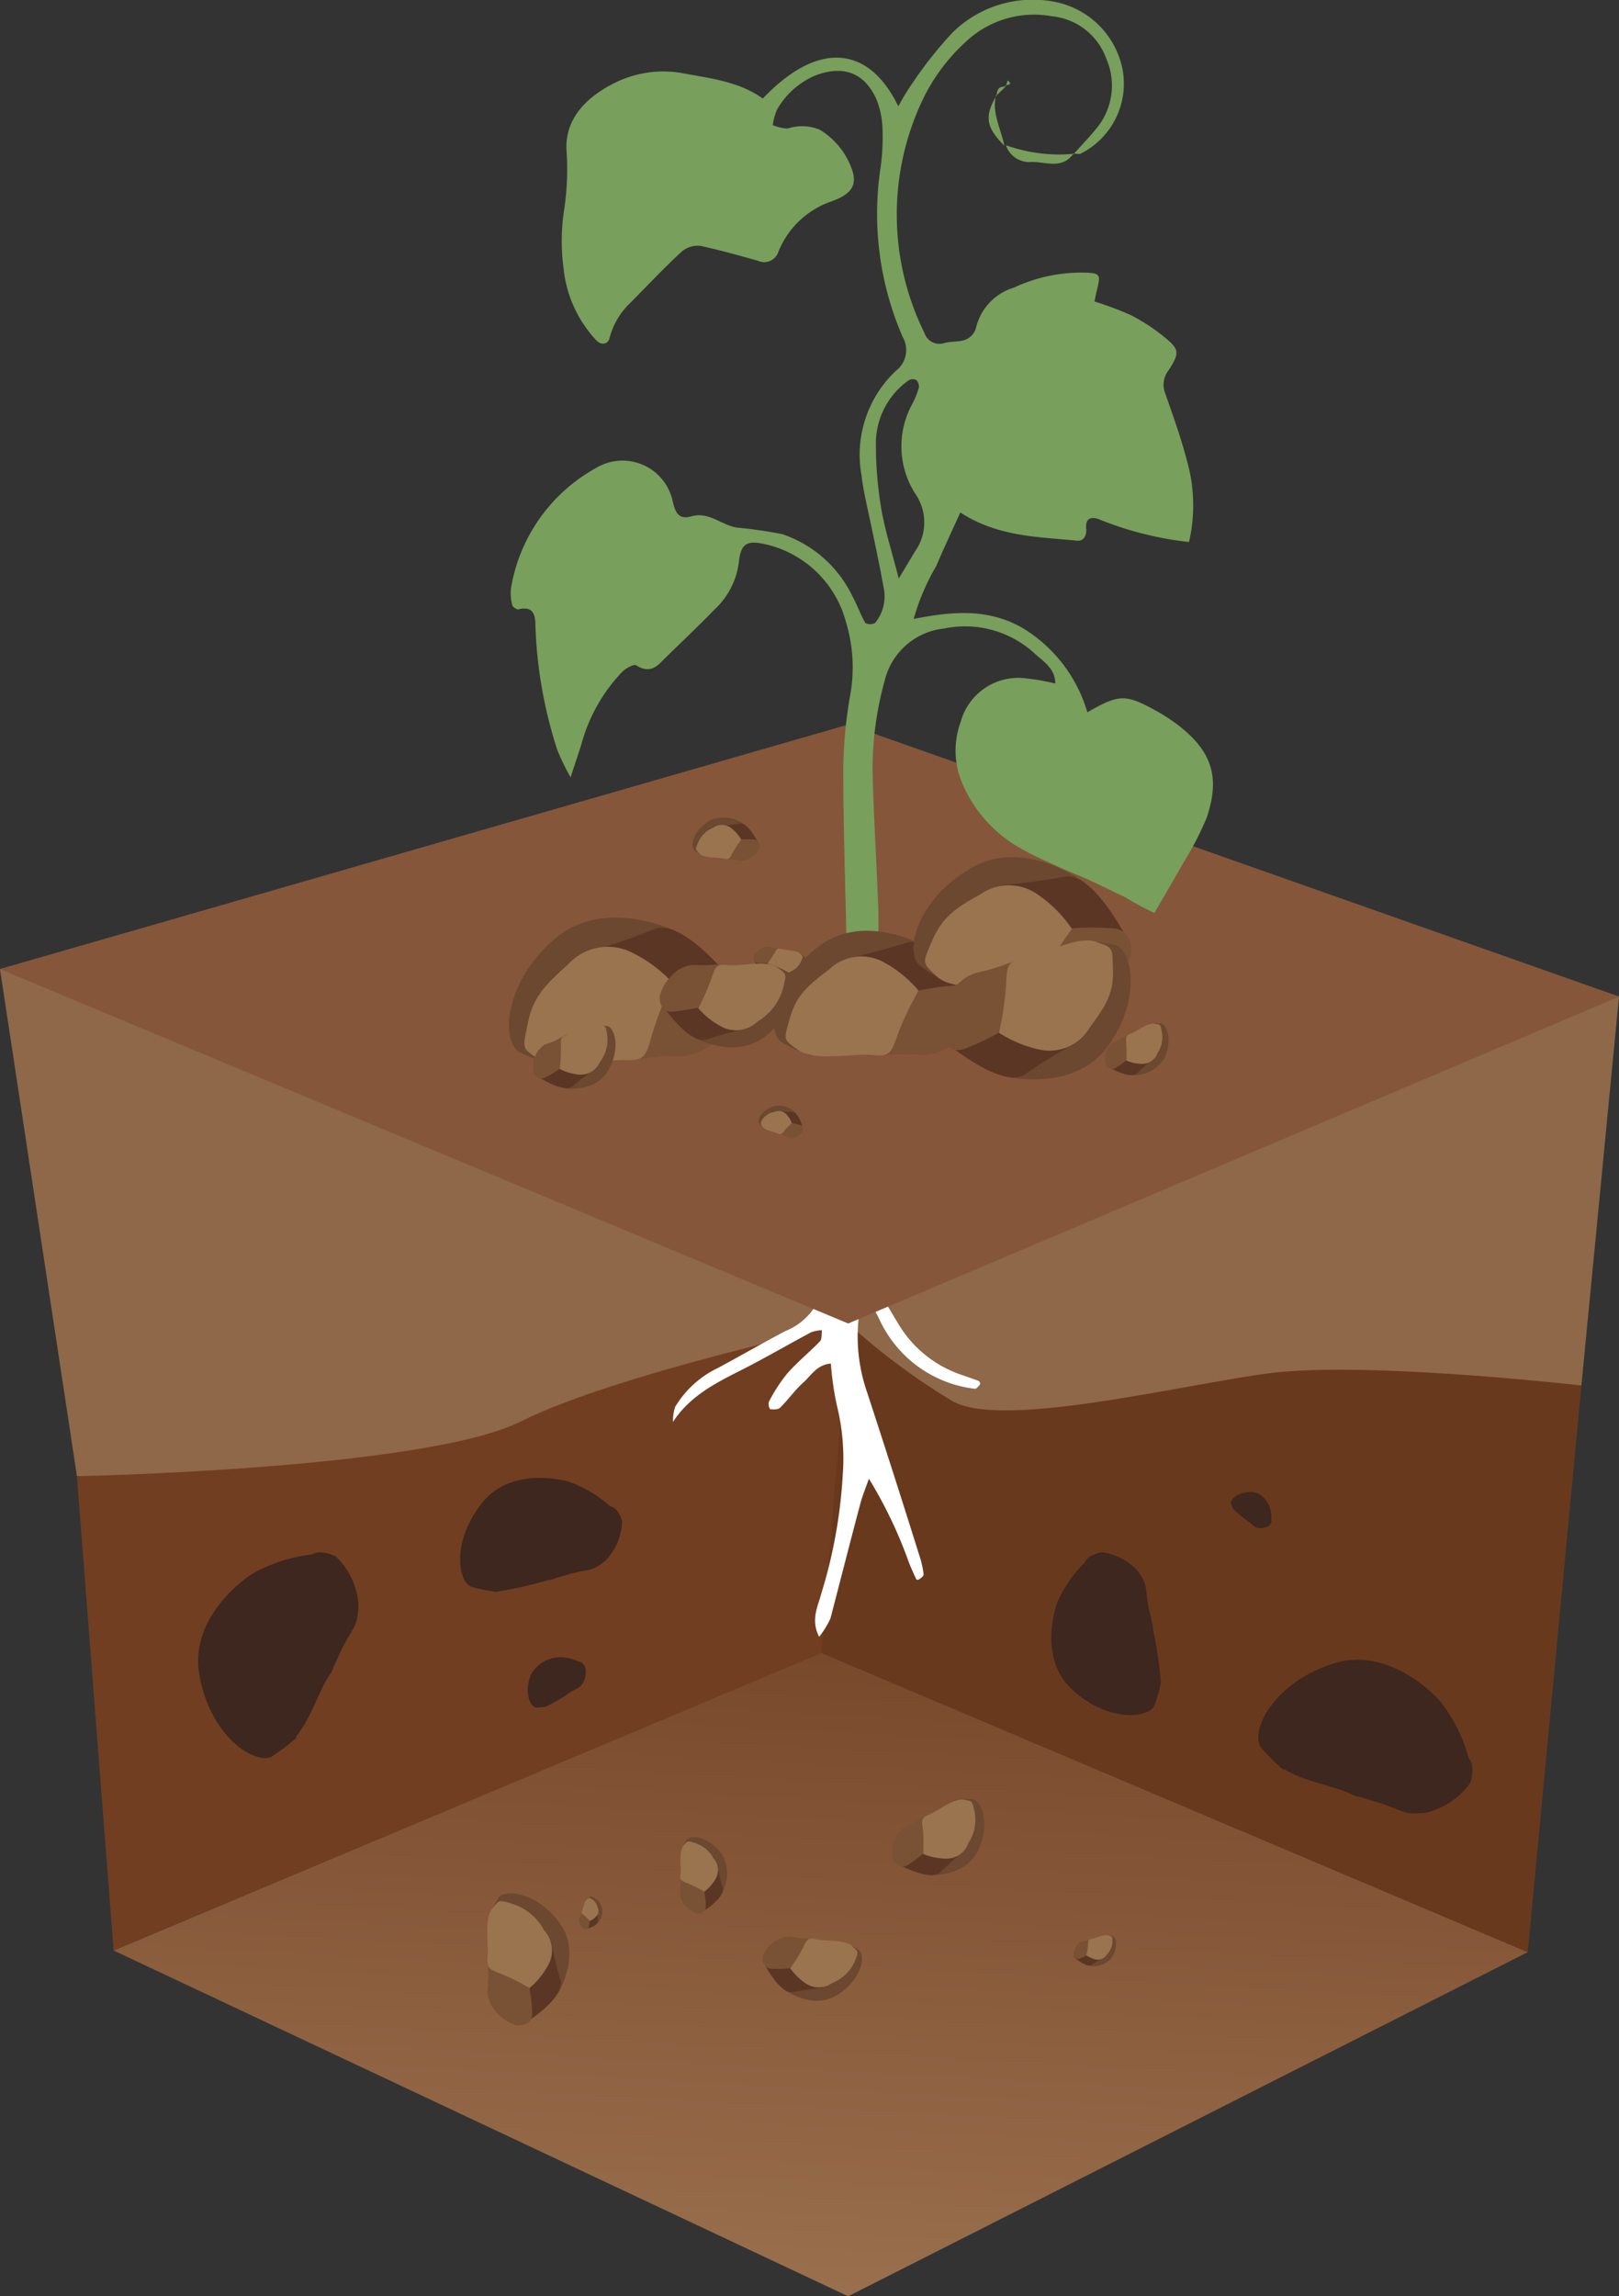 <?xml version="1.0" encoding="UTF-8"?>
<svg xmlns="http://www.w3.org/2000/svg" xmlns:xlink="http://www.w3.org/1999/xlink" viewBox="0 0 108.59 154">
  <rect x="0" y="0" width="108.59" height="154" fill="#333333" stroke="none"/>
  <defs>
    <style>.cls-1{fill:#8e6848;}.cls-2{fill:url(#Безымянный_градиент_7);}.cls-3{fill:#713e21;}.cls-4{fill:#3d271f;}.cls-5{fill:#69391e;}.cls-6{fill:#6b482f;}.cls-7{fill:#5c3624;}.cls-8{fill:#795135;}.cls-9{fill:#9a734f;}.cls-10{fill:#fff;}.cls-11{fill:#85563a;}.cls-12{fill:#789f5b;}</style>
    <linearGradient id="Безымянный_градиент_7" x1="51.77" y1="191.75" x2="56.86" y2="97.03" gradientUnits="userSpaceOnUse">
      <stop offset="0.38" stop-color="#9b714f"></stop>
      <stop offset="0.91" stop-color="#754427"></stop>
      <stop offset="1" stop-color="#6e3c20"></stop>
    </linearGradient>
  </defs>
  <g id="Слой_2" data-name="Слой 2">
    <g id="Слой_1-2" data-name="Слой 1">
      <path class="cls-1" d="M56.89,88.76s9.49,11.14,16.82,11.6,32.36-7.46,32.36-7.46l2.52-26.06L56.89,48.6Z"></path>
      <path class="cls-1" d="M0,65,5.16,99s18.32,2.75,21.53,1.83,17.86-6.41,22-6.41,8.22-5.65,8.22-5.65V48.6Z"></path>
      <polygon class="cls-2" points="7.62 130.81 56.89 154 102.47 130.92 55.08 110.84 7.62 130.81"></polygon>
      <path class="cls-3" d="M7.62,130.81,5.16,99s23.36-.46,29.77-3.67,22-6.56,22-6.56l-1.81,22.08Z"></path>
      <path class="cls-4" d="M40.91,101a8.36,8.36,0,0,0-2.79-1.64v0s-3.73-1.11-5.76,1.4-1.69,5.21-.77,5.65a12.53,12.53,0,0,0,1.61.34s.06,0,.09,0a27.07,27.07,0,0,0,3.46-.78,1.76,1.76,0,0,0,.6-.16l.64-.18c1.46-.46,1.64-.13,2.65-1A3.92,3.92,0,0,0,41.72,102a2.19,2.19,0,0,0-.2-.49h0l0,0A1,1,0,0,0,40.91,101Z"></path>
      <path class="cls-4" d="M20.91,104.25a10.8,10.8,0,0,0-4,1.3v0s-4.24,2.66-3.54,6.75,3.61,6,4.81,5.53a14.48,14.48,0,0,0,1.69-1.27s0-.09,0-.13c.9-1,1.57-3.11,2.17-4a2.21,2.21,0,0,0,.36-.7c.1-.2.2-.42.36-.78.8-1.79,1.27-1.69,1.28-3.41a5,5,0,0,0-1.52-3.16,3.4,3.4,0,0,0-.65-.23v0h-.08A1.22,1.22,0,0,0,20.91,104.25Z"></path>
      <path class="cls-5" d="M56.89,88.76l-1.81,22.08,47.39,20.08,3.6-38s-14.78-1.7-21.19-.79S67.3,95.78,63.94,94A44.21,44.21,0,0,1,56.89,88.76Z"></path>
      <path class="cls-4" d="M38.84,111.45a3.15,3.15,0,0,0-1.23-.31h0a2.27,2.27,0,0,0-2,1.17c-.48,1.17-.05,2.15.34,2.21a4.58,4.58,0,0,0,.65-.06s0,0,0,0a11.12,11.12,0,0,0,1.21-.68.57.57,0,0,0,.2-.13l.22-.14c.5-.33.61-.23.89-.67a1.56,1.56,0,0,0,.12-1.07l-.13-.16h0A.34.34,0,0,0,38.84,111.45Z"></path>
      <path class="cls-4" d="M85.27,101.94a2.25,2.25,0,0,0-.11-.88h0s-.37-1-1.25-1-1.41.5-1.35.77a2,2,0,0,0,.19.41s0,0,0,0a9,9,0,0,0,.74.62.46.46,0,0,0,.14.1l.14.11c.34.24.3.34.66.41a1.09,1.09,0,0,0,.72-.18.76.76,0,0,0,.07-.13h0A.26.26,0,0,0,85.27,101.94Z"></path>
      <path class="cls-4" d="M98.51,117.9a10.94,10.94,0,0,0-1.88-3.77h0s-3.27-3.85-7.25-2.55-5.52,4.47-4.82,5.6a14,14,0,0,0,1.5,1.5s.1,0,.14,0c1.17.76,3.34,1.12,4.31,1.59a2.08,2.08,0,0,0,.76.25c.21.08.44.15.83.26,1.9.53,1.87,1,3.58.78a5.08,5.08,0,0,0,2.94-2,3.05,3.05,0,0,0,.13-.67h0l0-.08A1.23,1.23,0,0,0,98.51,117.9Z"></path>
      <path class="cls-4" d="M72.75,104.8a8.36,8.36,0,0,0-1.83,2.65l0,0s-1.38,3.62.95,5.82,5,2,5.54,1.17a10.45,10.45,0,0,0,.45-1.57s0-.06,0-.09a28.28,28.28,0,0,0-.52-3.48,1.8,1.8,0,0,0-.11-.61c0-.16-.07-.35-.14-.65-.34-1.47,0-1.63-.79-2.69a3.89,3.89,0,0,0-2.41-1.25,2.4,2.4,0,0,0-.51.16h0l0,0A1,1,0,0,0,72.75,104.8Z"></path>
      <path class="cls-6" d="M72.93,131.8a1.57,1.57,0,0,0,1.55-.41c.53-.69.42-1.41.17-1.53a2.78,2.78,0,0,0-.43-.08c-.29,0-.32.68-.33.69Z"></path>
      <path class="cls-7" d="M72,131.23s.87.78,1.23.54a8.29,8.29,0,0,1,.78-.46l0-.23a3.2,3.2,0,0,0-.94-.32c-.18.05-.49.17-.56.19A3.4,3.4,0,0,0,72,131.23Z"></path>
      <path class="cls-8" d="M72,131.09c0,.1.12.36.39.27a3.45,3.45,0,0,0,.52-.23s.26-.81.32-.95.14-.19-.25-.06-.44,0-.71.29A1.08,1.08,0,0,0,72,131.09Z"></path>
      <path class="cls-9" d="M72.86,131.13a4.14,4.14,0,0,0,.12-.68c0-.31,0-.39.28-.43s.83-.32,1.1-.22.25.09.25.44a1.24,1.24,0,0,1-.38.85.7.7,0,0,1-.75.32A1.8,1.8,0,0,1,72.86,131.13Z"></path>
      <path class="cls-6" d="M62.4,125.76s2.36.12,3.2-1.65.25-3.31-.36-3.44a7.11,7.11,0,0,0-1,0c-.65,0-.37,1.64-.39,1.68S62.4,125.76,62.4,125.76Z"></path>
      <path class="cls-7" d="M60.08,124.94s2.27,1.31,3,.61,1.51-1.38,1.51-1.38l-.16-.51a7,7,0,0,0-2.23-.24c-.36.19-1,.61-1.15.68A9.13,9.13,0,0,0,60.08,124.94Z"></path>
      <path class="cls-8" d="M59.9,124.68c.11.2.43.72,1,.39a9.34,9.34,0,0,0,1-.74s.18-1.91.25-2.25.23-.48-.57,0-1,.31-1.42,1A2.39,2.39,0,0,0,59.9,124.68Z"></path>
      <path class="cls-9" d="M61.91,124.33a10.79,10.79,0,0,0,0-1.57c-.09-.68-.16-.85.41-1.07s1.66-1.11,2.29-1,.59.07.76.83a2.8,2.8,0,0,1-.41,2.07,1.55,1.55,0,0,1-1.49,1.06A4.1,4.1,0,0,1,61.91,124.33Z"></path>
      <path class="cls-6" d="M52.58,133.42s1.84,1.39,3.49.42,2-2.54,1.59-3a6,6,0,0,0-.82-.52c-.54-.32-1.19,1.13-1.23,1.15S52.58,133.42,52.58,133.42Z"></path>
      <path class="cls-7" d="M51.15,131.49s1.12,2.3,2.05,2.11,2-.29,2-.29l.15-.5s-1.28-1.38-1.67-1.42-1.13,0-1.3-.08A9,9,0,0,0,51.15,131.49Z"></path>
      <path class="cls-8" d="M51.15,131.17c0,.23,0,.82.57.86A9.81,9.81,0,0,0,53,132s1.19-1.45,1.44-1.69.44-.26-.46-.31-.94-.27-1.68,0A2.32,2.32,0,0,0,51.15,131.17Z"></path>
      <path class="cls-9" d="M53,132a9.8,9.8,0,0,0,.82-1.3c.3-.6.34-.78.92-.64s1.95,0,2.41.44.44.38.16,1.09A2.78,2.78,0,0,1,55.8,133a1.53,1.53,0,0,1-1.78,0A4.15,4.15,0,0,1,53,132Z"></path>
      <path class="cls-6" d="M48.34,127.07a2.63,2.63,0,0,0,.1-2.69c-.85-1.19-2.08-1.37-2.38-1a5.58,5.58,0,0,0-.34.66c-.22.44.94.84,1,.87Z"></path>
      <path class="cls-7" d="M47,128.29s1.68-1,1.47-1.7-.35-1.49-.35-1.49L47.7,125s-1,1.07-1,1.37,0,.86,0,1A7.19,7.19,0,0,0,47,128.29Z"></path>
      <path class="cls-8" d="M46.73,128.31c.17,0,.63,0,.61-.49a6.49,6.49,0,0,0-.1-.95s-1.19-.81-1.38-1-.24-.33-.22.37-.14.73.12,1.28A1.75,1.75,0,0,0,46.73,128.31Z"></path>
      <path class="cls-9" d="M47.24,126.87a8.22,8.22,0,0,0-1.05-.54c-.48-.19-.61-.21-.55-.66s-.12-1.48.18-1.86.26-.37.82-.2a2.08,2.08,0,0,1,1.2,1A1.19,1.19,0,0,1,48,126,3,3,0,0,1,47.24,126.87Z"></path>
      <path class="cls-6" d="M40,129.05a1.13,1.13,0,0,0,.38-1.1c-.19-.6-.68-.83-.85-.72a1.64,1.64,0,0,0-.23.23c-.14.15.29.46.29.48S40,129.05,40,129.05Z"></path>
      <path class="cls-7" d="M39.27,129.38s.82-.2.82-.51,0-.67,0-.67l-.15-.08s-.54.32-.58.44-.09.36-.12.42A3,3,0,0,0,39.27,129.38Z"></path>
      <path class="cls-8" d="M39.16,129.36c.08,0,.27.07.32-.12a2.44,2.44,0,0,0,.08-.41s-.39-.49-.45-.58,0-.17-.13.12-.16.29-.12.55A.77.77,0,0,0,39.16,129.36Z"></path>
      <path class="cls-9" d="M39.56,128.83a3.65,3.65,0,0,0-.36-.36c-.18-.14-.23-.16-.15-.34s.14-.63.31-.75.16-.12.37,0a.89.89,0,0,1,.36.57.49.49,0,0,1-.11.58A1.29,1.29,0,0,1,39.56,128.83Z"></path>
      <path class="cls-6" d="M37.43,133.66s1.62-2.6.13-4.66-3.6-2.35-4.12-1.74a8.53,8.53,0,0,0-.59,1.15c-.37.76,1.64,1.44,1.66,1.48S37.43,133.66,37.43,133.66Z"></path>
      <path class="cls-7" d="M35.06,135.79s2.9-1.77,2.53-3-.62-2.58-.62-2.58l-.68-.14s-1.67,1.85-1.67,2.38.08,1.5.06,1.73A11.91,11.91,0,0,0,35.06,135.79Z"></path>
      <path class="cls-8" d="M34.64,135.83c.31,0,1.09,0,1.06-.87a11.87,11.87,0,0,0-.19-1.63s-2.06-1.4-2.4-1.7-.41-.55-.36.65-.25,1.27.21,2.22A3.12,3.12,0,0,0,34.64,135.83Z"></path>
      <path class="cls-9" d="M35.51,133.33a13.54,13.54,0,0,0-1.81-.92c-.84-.33-1.07-.36-1-1.14s-.22-2.58.29-3.23.44-.64,1.41-.35a3.64,3.64,0,0,1,2.09,1.76,2,2,0,0,1,.27,2.35A5.18,5.18,0,0,1,35.51,133.33Z"></path>
      <path class="cls-10" d="M55.38,84.13l2.11,0c.92,1.54,1.82,3.09,2.75,4.63a7.83,7.83,0,0,0,4.07,3.38c.44.16.89.3,1.32.47.06,0,.14.2.11.23s-.24.31-.34.3a8.07,8.07,0,0,1-6-3.87c-.49-.76-.69-1.73-1.56-2.32a11.47,11.47,0,0,0,.32,6.43Q60,99,61.72,104.5a6,6,0,0,1,.23,1.1c0,.1-.18.24-.31.32s-.2,0-.23-.11c-.16-.34-.31-.68-.44-1a29.94,29.94,0,0,0-2.69-5.64c-.26.73-.45,1.2-.58,1.69-.68,2.55-1.33,5.12-2,7.68a5.72,5.72,0,0,1-.76,1.23c-.58-1.14-.09-2,.15-2.91A33.36,33.36,0,0,0,56.52,99a14.86,14.86,0,0,0-.4-4.79,20.16,20.16,0,0,1-.39-2.76c-.95.07-1.33.81-1.87,1.29s-1,1.14-1.54,1.67c-.13.13-.44.12-.67.1a.68.68,0,0,1-.08-.5,11.08,11.08,0,0,1,1.21-1.87c.68-.78,1.5-1.44,2.22-2.19.15-.16.09-.49.13-.74a2.3,2.3,0,0,0-.71.13c-1.59.85-3.15,1.76-4.75,2.57s-3.4,1.7-4.53,3.45a3.1,3.1,0,0,1,.14-1,6.71,6.71,0,0,1,2.9-2.63c1.5-.81,3-1.67,4.49-2.46a4.2,4.2,0,0,0,2.6-4.58A1.64,1.64,0,0,1,55.38,84.13Z"></path>
      <polygon class="cls-11" points="0 64.99 56.89 88.76 108.59 66.84 56.89 48.6 0 64.99"></polygon>
      <path class="cls-12" d="M72,10.35c.48-.55,1-1.08,1.46-1.64a4.5,4.5,0,0,0,.73-4.8,4.32,4.32,0,0,0-3.64-2.82,6.68,6.68,0,0,0-5.78,1.72A12.76,12.76,0,0,0,61.9,6.66,17.93,17.93,0,0,0,62,22.32a1.06,1.06,0,0,0,1.36.68c.46-.12,1-.06,1.4-.22a1.2,1.2,0,0,0,.69-.74A3.71,3.71,0,0,1,68,19.29a10.75,10.75,0,0,1,5-1c.76.06.82.16.59,1.1-.07.27-.12.53-.18.83a22.31,22.31,0,0,1,2.43.91,12.74,12.74,0,0,1,2.35,1.55c.91.77.93,1,.2,2.14a1.56,1.56,0,0,0-.24,1.55c.53,1.52,1.07,3,1.48,4.6a10.86,10.86,0,0,1,.12,5.38,22.72,22.72,0,0,1-6.08-1.54c-.56-.19-.9,0-.81.72,0,.45-.2.77-.63.73C69.6,36,66.92,36,64.41,34.37c-.56,1.24-1.11,2.4-1.61,3.58a15.38,15.38,0,0,0-1.52,3.56c2.59-.52,5-.71,7.28.59a9.8,9.8,0,0,1,4.37,5.67c2.1-1.2,2.53-1.23,4.45-.19a12.31,12.31,0,0,1,1.68,1.08c2.24,1.75,2.8,3.5,1.86,6.22a21,21,0,0,1-1.56,3c-.59,1.06-1.21,2.1-1.93,3.35a19.35,19.35,0,0,1-2-1.08c-.78-.35-1.54-.75-2.31-1.1s-1.4-.58-2.09-.9-1.57-.69-2.31-1.11a9.08,9.08,0,0,1-4.28-4.75,5.6,5.6,0,0,1,0-3.89,4,4,0,0,1,4.34-2.91,15.72,15.72,0,0,1,2,.35c0-1-.79-1.47-1.37-2a6.9,6.9,0,0,0-6.08-1.69,4.6,4.6,0,0,0-4,3.53,22,22,0,0,0-.8,6.18c.07,2.93.26,5.87.37,8.8.05,1,0,2.09,0,3.13l-2.11,0c-.08-4.07-.23-8.15-.23-12.22A30.93,30.93,0,0,1,57,46.75a10.47,10.47,0,0,0-.27-5.07,7.25,7.25,0,0,0-5.49-5.2c-1.16-.25-1.55,0-1.68,1.2a5.19,5.19,0,0,1-1.65,3.21C46.84,42,45.77,43,44.67,44.08c-.53.52-1,1.17-2,.54-.15-.1-.68.19-.92.42A11.29,11.29,0,0,0,39,49.9c-.19.6-.39,1.2-.73,2.23a15.58,15.58,0,0,1-.89-1.83,30.22,30.22,0,0,1-1.47-8.38c0-.79-.22-1.29-1.16-1.05-.11,0-.36-.16-.39-.28a3.06,3.06,0,0,1-.09-1.12,11.32,11.32,0,0,1,5.7-8.08,3.44,3.44,0,0,1,5.15,2.23c.17.76.42,1.27,1.28,1,1.15-.31,2,.59,3,.76a30.87,30.87,0,0,1,3.06.44A8.08,8.08,0,0,1,57.18,40c.32.58.53,1.21.86,1.78a.71.71,0,0,0,.65,0,2.8,2.8,0,0,0,.57-2.41c-.23-1.3-.51-2.6-.78-3.9s-.55-2.4-.7-3.61a7.73,7.73,0,0,1,2.32-7,1.75,1.75,0,0,0,.44-2.27,20.74,20.74,0,0,1-1.47-11.41,14.48,14.48,0,0,0,.12-2.55,5.72,5.72,0,0,0-.39-1.93C58,4.86,56.54,4.33,54.62,5.09a5.37,5.37,0,0,0-2.49,2.24,3.85,3.85,0,0,0-.3,1.06,2.84,2.84,0,0,0,1,.23A3.06,3.06,0,0,1,55,8.71,5.06,5.06,0,0,1,57,11c.57,1.29.28,1.94-1.18,2.49a5.88,5.88,0,0,0-3.61,3.39,1,1,0,0,1-1.37.61c-1.27-.36-2.55-.71-3.85-1a1.65,1.65,0,0,0-1.26.38c-1.19,1.09-2.29,2.27-3.42,3.41a5,5,0,0,0-1.43,2.4c-.11.44-.56.48-.88.15a8.28,8.28,0,0,1-2.2-4.83,13.74,13.74,0,0,1,0-3.68,18.39,18.39,0,0,0,.2-4.2C37.86,8,39.3,6.53,41.19,5.58a7.3,7.3,0,0,1,4.71-.65c1.84.34,3.72.56,5.26,1.68,3.75-3.94,7.14-3.52,9.09.52a16.69,16.69,0,0,1,1-1.63,27.48,27.48,0,0,1,2.64-3.32A7.68,7.68,0,0,1,70.68.11a5.76,5.76,0,0,1,4.6,4.48,5.25,5.25,0,0,1-2.77,5.7c-.14.08-.37,0-.56,0ZM60.28,38.8,61.36,37a3.37,3.37,0,0,0,0-3.93,5.91,5.91,0,0,1-.16-6A5.78,5.78,0,0,0,61.63,26a.63.63,0,0,0-.17-.51.54.54,0,0,0-.49,0,5.18,5.18,0,0,0-2.22,4.11,25.33,25.33,0,0,0,.36,4.51C59.34,35.51,59.79,36.87,60.28,38.8Z"></path>
      <path class="cls-12" d="M72,10.3c-.75,1.07-1.84.56-2.79.56a1.65,1.65,0,0,1-1.74-1.12l0,0a10.7,10.7,0,0,0,4.63.57Z"></path>
      <path class="cls-12" d="M66.82,6.33c-.33,1.23.32,2.31.55,3.45l0,0C66.13,8.54,66,7.8,66.86,6.37Z"></path>
      <path class="cls-12" d="M66.86,6.37c0-.4.18-.59.59-.56l0,0-.58.56Z"></path>
      <path class="cls-12" d="M67.45,5.81l.14-.42c.42.37-.13.25-.19.38Z"></path>
      <path class="cls-6" d="M53.44,74.73a1.58,1.58,0,0,0-1.51-.55c-.84.26-1.17.92-1,1.16a4.28,4.28,0,0,0,.31.32c.21.2.65-.38.67-.38Z"></path>
      <path class="cls-7" d="M53.87,75.74s-.26-1.14-.69-1.15a8.8,8.8,0,0,1-.91-.08l-.12.21s.42.75.59.81a5.3,5.3,0,0,1,.57.17A4.29,4.29,0,0,0,53.87,75.74Z"></path>
      <path class="cls-8" d="M53.84,75.89c0-.1.11-.36-.17-.45a3.54,3.54,0,0,0-.55-.11s-.69.52-.82.6-.23.07.17.19.39.22.75.17A1.09,1.09,0,0,0,53.84,75.89Z"></path>
      <path class="cls-9" d="M53.12,75.33a3.81,3.81,0,0,0-.5.49c-.2.24-.24.31-.48.19s-.87-.21-1-.45-.16-.22,0-.5a1.25,1.25,0,0,1,.81-.49.7.7,0,0,1,.8.17A1.83,1.83,0,0,1,53.12,75.33Z"></path>
      <path class="cls-6" d="M50,55.36A2.3,2.3,0,0,0,47.66,55c-1.12.63-1.39,1.68-1.11,2a4.55,4.55,0,0,0,.54.36c.36.23.82-.74.85-.75Z"></path>
      <path class="cls-7" d="M50.93,56.67s-.72-1.56-1.34-1.44-1.34.16-1.34.16l-.11.34s.84.94,1.11,1,.75,0,.87.06A5.09,5.09,0,0,0,50.93,56.67Z"></path>
      <path class="cls-8" d="M50.93,56.89c0-.16,0-.55-.37-.59a5.79,5.79,0,0,0-.84,0s-.82.95-1,1.11-.3.17.31.22.62.19,1.12,0A1.56,1.56,0,0,0,50.93,56.89Z"></path>
      <path class="cls-9" d="M49.72,56.31a7.3,7.3,0,0,0-.57.86c-.21.4-.24.51-.62.41s-1.31,0-1.61-.33-.3-.26-.1-.73a1.82,1.82,0,0,1,1-1,1,1,0,0,1,1.2,0A2.62,2.62,0,0,1,49.72,56.31Z"></path>
      <path class="cls-6" d="M45.37,62.47s-4.83-2.41-8.2.53-3.54,6.72-2.38,7.53a14.84,14.84,0,0,0,2.11.84c1.39.52,2.26-3.11,2.34-3.16S45.37,62.47,45.37,62.47Z"></path>
      <path class="cls-7" d="M49.49,66.27s-3.58-4.79-5.62-3.95-4.42,1.52-4.42,1.52l-.14,1.22s3.52,2.61,4.45,2.53,2.61-.38,3-.38A21.75,21.75,0,0,0,49.49,66.27Z"></path>
      <path class="cls-8" d="M49.63,67c-.05-.53-.25-1.9-1.69-1.71a20.77,20.77,0,0,0-2.84.61S43,69.73,42.52,70.39s-.9.8,1.19.53,2.27.21,3.86-.74A5.43,5.43,0,0,0,49.63,67Z"></path>
      <path class="cls-9" d="M45.1,65.9a23.82,23.82,0,0,0-1.32,3.33c-.44,1.52-.46,1.93-1.84,1.86s-4.48.82-5.72,0-1.18-.67-.83-2.43,1.15-2.59,2.73-4a3.59,3.59,0,0,1,4.09-.86A9.13,9.13,0,0,1,45.1,65.9Z"></path>
      <path class="cls-6" d="M62.05,63.48s-4-2.38-7.15,0-3.47,5.61-2.52,6.39a14.33,14.33,0,0,0,1.78.86c1.18.53,2.15-2.57,2.22-2.61S62.05,63.48,62.05,63.48Z"></path>
      <path class="cls-7" d="M65.4,67s-2.82-4.37-4.64-3.77-3.93,1.05-3.93,1.05l-.2,1s2.91,2.49,3.72,2.47,2.29-.17,2.64-.15A18.2,18.2,0,0,0,65.4,67Z"></path>
      <path class="cls-8" d="M65.47,67.67c0-.46-.09-1.66-1.36-1.59a18.25,18.25,0,0,0-2.5.36s-2.06,3.2-2.51,3.74-.83.64,1,.53,2,.33,3.4-.41A4.7,4.7,0,0,0,65.47,67.67Z"></path>
      <path class="cls-9" d="M61.61,66.44a21.44,21.44,0,0,0-1.35,2.81c-.47,1.29-.51,1.65-1.7,1.51s-3.94.44-5-.32-1-.65-.58-2.16S54.17,66.1,55.63,65a3.11,3.11,0,0,1,3.59-.5A8,8,0,0,1,61.61,66.44Z"></path>
      <path class="cls-6" d="M72.77,59.21s-4-3.09-7.62-1-4.45,5.52-3.54,6.47a13.35,13.35,0,0,0,1.79,1.16c1.18.72,2.63-2.44,2.71-2.48S72.77,59.21,72.77,59.21Z"></path>
      <path class="cls-7" d="M75.85,63.44s-2.41-5-4.43-4.64-4.33.59-4.33.59l-.35,1.09s2.76,3,3.63,3.13,2.46.12,2.84.19A19.65,19.65,0,0,0,75.85,63.44Z"></path>
      <path class="cls-8" d="M75.85,64.13c.05-.49.12-1.79-1.24-1.87a19.2,19.2,0,0,0-2.71,0S69.27,65.43,68.72,66s-1,.57,1,.7,2,.61,3.67,0A5.06,5.06,0,0,0,75.85,64.13Z"></path>
      <path class="cls-9" d="M71.9,62.3a22.77,22.77,0,0,0-1.81,2.81c-.68,1.32-.77,1.7-2,1.38s-4.26-.06-5.25-1-1-.83-.33-2.38S64,60.94,65.72,60a3.35,3.35,0,0,1,3.9,0A8.73,8.73,0,0,1,71.9,62.3Z"></path>
      <path class="cls-6" d="M75.86,72.11A2.4,2.4,0,0,0,78.07,71c.6-1.2.21-2.27-.2-2.36a4.08,4.08,0,0,0-.69,0c-.44,0-.26,1.12-.28,1.15S75.86,72.11,75.86,72.11Z"></path>
      <path class="cls-7" d="M74.28,71.53s1.55.91,2,.44S77.35,71,77.35,71l-.11-.35a4.93,4.93,0,0,0-1.53-.19c-.25.13-.68.41-.79.45A6.69,6.69,0,0,0,74.28,71.53Z"></path>
      <path class="cls-8" d="M74.16,71.34c.07.14.28.5.66.28a6.12,6.12,0,0,0,.72-.5s.14-1.3.2-1.54.16-.33-.4,0-.65.2-1,.65A1.62,1.62,0,0,0,74.16,71.34Z"></path>
      <path class="cls-9" d="M75.54,71.12a6.66,6.66,0,0,0,0-1.07c0-.47-.1-.59.3-.73s1.15-.75,1.58-.67.4,0,.51.58a1.91,1.91,0,0,1-.3,1.41,1.08,1.08,0,0,1-1,.71A2.73,2.73,0,0,1,75.54,71.12Z"></path>
      <path class="cls-6" d="M37.87,73s2.05.29,2.91-1.19.46-2.88-.06-3a5.21,5.21,0,0,0-.87,0c-.57,0-.44,1.41-.46,1.44S37.87,73,37.87,73Z"></path>
      <path class="cls-7" d="M35.9,72.09s1.89,1.3,2.53.74,1.42-1.09,1.42-1.09l-.1-.46a6.11,6.11,0,0,0-1.93-.37c-.33.14-.9.45-1,.51A7.67,7.67,0,0,0,35.9,72.09Z"></path>
      <path class="cls-8" d="M35.76,71.84c.09.19.33.66.83.41a7.39,7.39,0,0,0,.95-.56s.3-1.66.39-2,.23-.4-.5,0-.85.2-1.31.74A2.1,2.1,0,0,0,35.76,71.84Z"></path>
      <path class="cls-9" d="M37.54,71.69a10.28,10.28,0,0,0,.08-1.38c0-.6-.08-.76.43-.9s1.53-.85,2.08-.71.51.1.6.78a2.45,2.45,0,0,1-.51,1.77,1.39,1.39,0,0,1-1.38.82A3.72,3.72,0,0,1,37.54,71.69Z"></path>
      <path class="cls-6" d="M51.23,65.34a1.79,1.79,0,0,0,1.8.31c.88-.46,1.12-1.27.91-1.5a3.38,3.38,0,0,0-.41-.3c-.28-.18-.66.56-.68.57Z"></path>
      <path class="cls-7" d="M50.54,64.3s.52,1.22,1,1.15a9.42,9.42,0,0,1,1-.1l.09-.25s-.62-.76-.83-.79-.58,0-.67-.07A4.65,4.65,0,0,0,50.54,64.3Z"></path>
      <path class="cls-8" d="M50.54,64.14c0,.11,0,.42.28.45a4,4,0,0,0,.65,0s.65-.72.79-.84.24-.12-.23-.17-.48-.17-.88,0A1.2,1.2,0,0,0,50.54,64.14Z"></path>
      <path class="cls-9" d="M51.47,64.61a5.06,5.06,0,0,0,.45-.65c.18-.31.2-.4.5-.31s1,.06,1.24.29.22.21.05.57-.38.5-.8.72a.8.8,0,0,1-.93,0A2.15,2.15,0,0,1,51.47,64.61Z"></path>
      <path class="cls-6" d="M67.47,72.2s4.54,1.1,6.81-2,1.69-6.34.56-6.81a13.12,13.12,0,0,0-1.94-.3c-1.27-.17-1.31,3.05-1.36,3.11S67.47,72.2,67.47,72.2Z"></path>
      <path class="cls-7" d="M63.27,69.78s3.94,3.36,5.5,2.26,3.43-2.13,3.43-2.13l-.12-1.06s-3.47-1.53-4.24-1.28-2.12.83-2.47.91A18.16,18.16,0,0,0,63.27,69.78Z"></path>
      <path class="cls-8" d="M63,69.2c.14.44.57,1.55,1.75,1.12A18.42,18.42,0,0,0,67,69.26s1-3.64,1.31-4.28.61-.85-1.11-.22-1.95.25-3.1,1.37A4.67,4.67,0,0,0,63,69.2Z"></path>
      <path class="cls-9" d="M67,69.26a20.8,20.8,0,0,0,.47-3.06c.08-1.37,0-1.72,1.19-1.93s3.62-1.55,4.82-1.12,1.12.33,1.17,1.89-.47,2.4-1.55,3.86a3.12,3.12,0,0,1-3.28,1.51A8.1,8.1,0,0,1,67,69.26Z"></path>
      <path class="cls-6" d="M46.57,69.58s2.72,1.53,4.75-.07,2.24-3.78,1.59-4.28a8.1,8.1,0,0,0-1.19-.55c-.79-.34-1.39,1.73-1.44,1.76S46.57,69.58,46.57,69.58Z"></path>
      <path class="cls-7" d="M44.3,67.26s1.93,2.88,3.13,2.45S50,69,50,69l.12-.7s-2-1.61-2.51-1.59-1.51.14-1.75.13A11.86,11.86,0,0,0,44.3,67.26Z"></path>
      <path class="cls-8" d="M44.24,66.84c0,.31.09,1.11.93,1a12.7,12.7,0,0,0,1.66-.27s1.32-2.16,1.61-2.52.55-.44-.67-.34-1.3-.19-2.25.32A3.14,3.14,0,0,0,44.24,66.84Z"></path>
      <path class="cls-9" d="M46.83,67.61a13.83,13.83,0,0,0,.85-1.89c.3-.86.32-1.1,1.12-1s2.61-.35,3.3.14.66.42.42,1.43a3.75,3.75,0,0,1-1.7,2.21,2.09,2.09,0,0,1-2.38.38A5.34,5.34,0,0,1,46.83,67.61Z"></path>
    </g>
  </g>
</svg>
